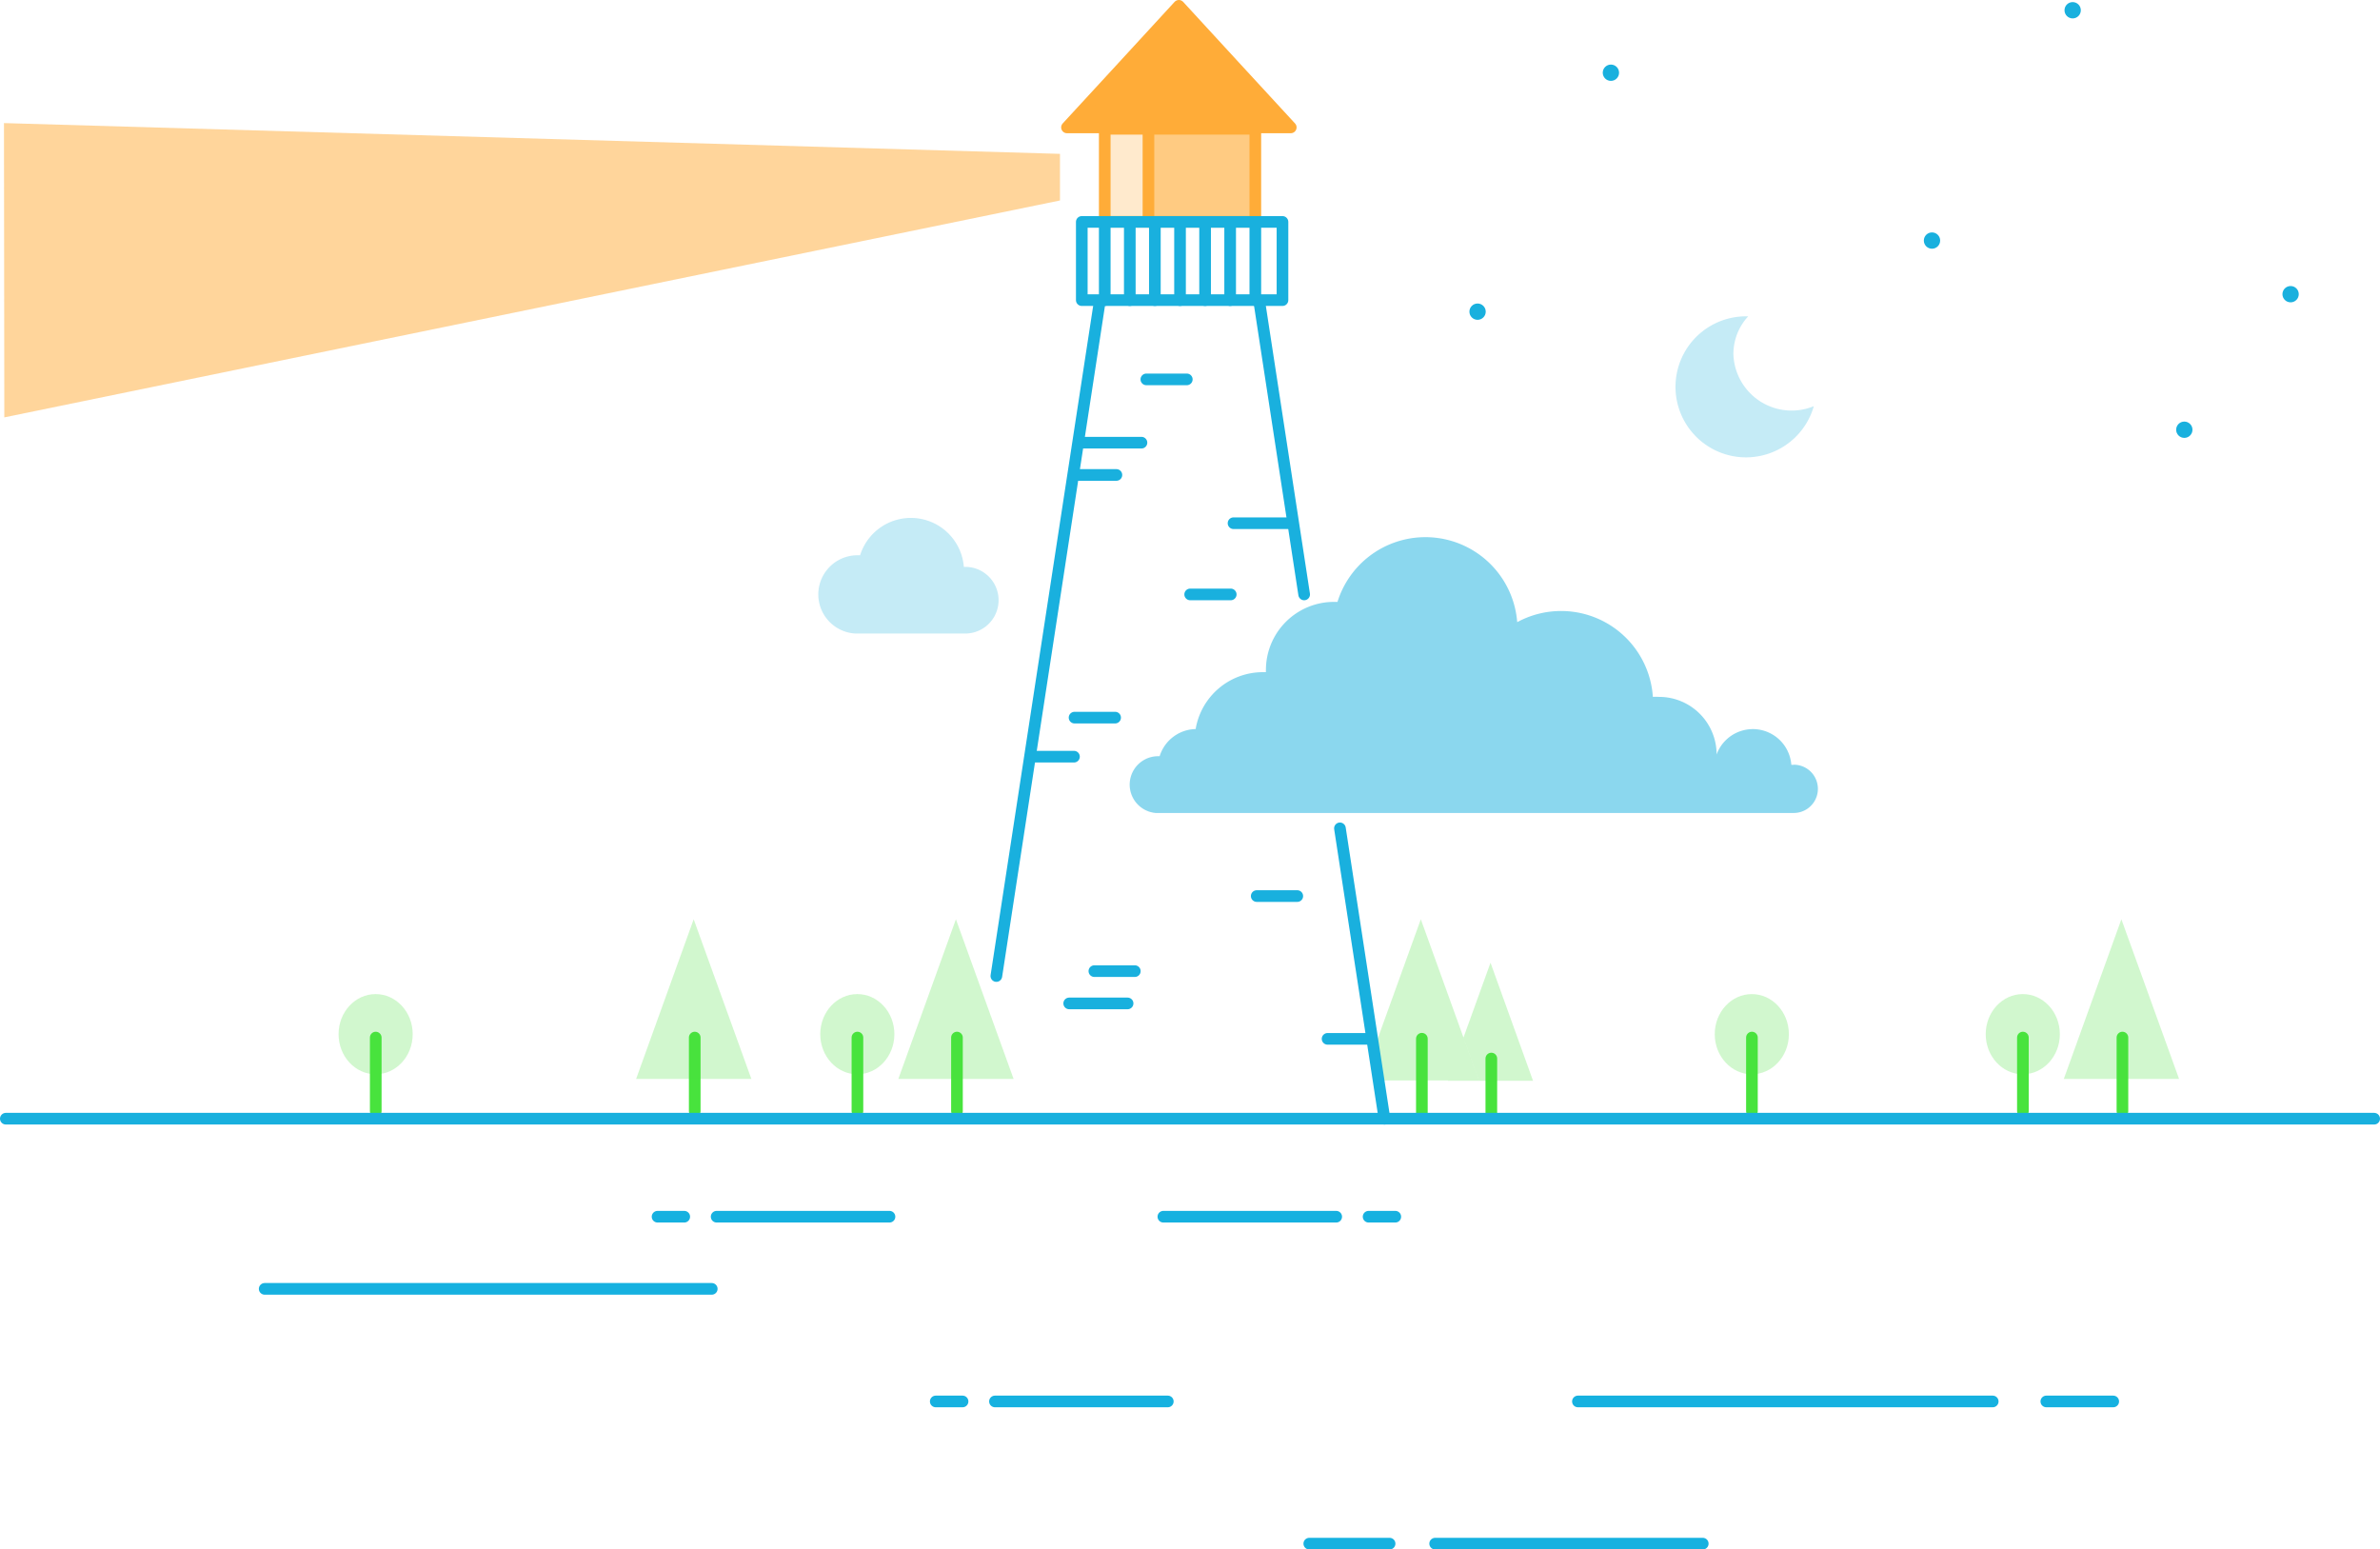 <?xml version="1.0" encoding="UTF-8"?>
<svg xmlns="http://www.w3.org/2000/svg" viewBox="0 0 204.21 132.94">
   <defs>
      <style type="text/css">.cls-1,.cls-6,.cls-7,.cls-8{fill:none;}.cls-1{stroke:#48e33d;}.cls-1,.cls-13,.cls-6,.cls-7,.cls-8{stroke-linecap:round;stroke-linejoin:round;}.cls-2,.cls-5{fill:#48e33d;}.cls-2{fill-rule:evenodd;}.cls-2,.cls-3,.cls-5,.cls-9{opacity:0.25;}.cls-12,.cls-13,.cls-3,.cls-4{fill:#ffac38;}.cls-11,.cls-14,.cls-4{opacity:0.5;}.cls-13,.cls-6{stroke:#ffac38;}.cls-7{stroke:#19b0de;}.cls-8{stroke:#16b1e0;}.cls-10,.cls-14,.cls-9{fill:#19b0de;}</style>
   </defs>
   <title>emptyNotificationsFilter</title>
   <g id="emptyNotificationsFilter" data-name="Layer 2">
      <g id="working_files" data-name="working files">
         <line class="cls-1" x1="122" y1="89.12" x2="122" y2="95.48" />
         <polyline class="cls-2" points="118.59 92.7 126.9 92.7 121.91 78.87 117.98 89.75" />
         <line class="cls-1" x1="127.96" y1="90.82" x2="127.96" y2="95.48" />
         <polygon class="cls-2" points="127.89 82.6 125.57 89.02 126.9 92.7 124.25 92.7 124.23 92.73 131.54 92.73 127.89 82.6" />
         <rect class="cls-3" x="94.79" y="11.05" width="12.92" height="7.98" />
         <rect class="cls-4" x="98.54" y="11.05" width="9.16" height="7.98" />
         <ellipse class="cls-5" cx="32.23" cy="88.73" rx="3.18" ry="3.44" />
         <line class="cls-1" x1="32.24" y1="89.02" x2="32.24" y2="95.33" />
         <ellipse class="cls-5" cx="150.31" cy="88.73" rx="3.18" ry="3.44" />
         <line class="cls-1" x1="150.32" y1="89.02" x2="150.32" y2="95.33" />
         <ellipse class="cls-5" cx="73.56" cy="88.73" rx="3.18" ry="3.44" />
         <line class="cls-1" x1="82.11" y1="89.02" x2="82.11" y2="95.33" />
         <polygon class="cls-2" points="82.02 78.87 77.08 92.57 86.97 92.57 82.02 78.87" />
         <line class="cls-1" x1="59.61" y1="89.02" x2="59.61" y2="95.33" />
         <polygon class="cls-2" points="59.52 78.87 54.58 92.57 64.47 92.57 59.52 78.87" />
         <line class="cls-1" x1="73.57" y1="89.02" x2="73.57" y2="95.33" />
         <ellipse class="cls-5" cx="173.56" cy="88.73" rx="3.18" ry="3.44" />
         <line class="cls-1" x1="182.11" y1="89.02" x2="182.11" y2="95.33" />
         <polygon class="cls-2" points="182.02 78.87 177.08 92.57 186.97 92.57 182.02 78.87" />
         <line class="cls-1" x1="173.57" y1="89.02" x2="173.57" y2="95.33" />
         <rect class="cls-6" x="94.79" y="11.05" width="12.92" height="7.98" />
         <line class="cls-6" x1="98.54" y1="19.03" x2="98.54" y2="11.05" />
         <line class="cls-7" x1="85.49" y1="83.74" x2="94.34" y2="26" />
         <line class="cls-7" x1="111.9" y1="51" x2="108.07" y2="26" />
         <line class="cls-7" x1="118.79" y1="95.98" x2="114.97" y2="71.07" />
         <rect class="cls-7" x="92.82" y="19.04" width="17.22" height="6.71" />
         <line class="cls-7" x1="0.5" y1="95.98" x2="203.71" y2="95.98" />
         <line class="cls-8" x1="123.14" y1="132.44" x2="146.1" y2="132.44" />
         <line class="cls-8" x1="112.34" y1="132.44" x2="119.23" y2="132.44" />
         <line class="cls-8" x1="135.39" y1="120.24" x2="170.98" y2="120.24" />
         <line class="cls-8" x1="175.58" y1="120.24" x2="181.32" y2="120.24" />
         <line class="cls-8" x1="22.71" y1="110.58" x2="61.07" y2="110.58" />
         <line class="cls-8" x1="61.49" y1="104.39" x2="76.32" y2="104.39" />
         <line class="cls-8" x1="56.42" y1="104.39" x2="58.71" y2="104.39" />
         <line class="cls-8" x1="85.37" y1="120.24" x2="100.2" y2="120.24" />
         <line class="cls-8" x1="80.29" y1="120.24" x2="82.59" y2="120.24" />
         <line class="cls-8" x1="114.65" y1="104.39" x2="99.82" y2="104.39" />
         <line class="cls-8" x1="119.72" y1="104.39" x2="117.43" y2="104.39" />
         <line class="cls-7" x1="94.79" y1="19.15" x2="94.79" y2="25.75" />
         <line class="cls-7" x1="96.94" y1="19.15" x2="96.94" y2="25.75" />
         <line class="cls-7" x1="99.09" y1="19.15" x2="99.09" y2="25.75" />
         <line class="cls-7" x1="101.25" y1="19.15" x2="101.25" y2="25.75" />
         <line class="cls-7" x1="103.4" y1="19.15" x2="103.4" y2="25.75" />
         <line class="cls-7" x1="105.55" y1="19.15" x2="105.55" y2="25.75" />
         <line class="cls-7" x1="107.71" y1="19.15" x2="107.71" y2="25.75" />
         <path class="cls-9" d="M149.8,27.14H150a4.76,4.76,0,0,0-1.27,3.24,5,5,0,0,0,6.9,4.47,6.05,6.05,0,1,1-5.79-7.71Z" />
         <circle class="cls-10" cx="187.42" cy="36.87" r="0.7" />
         <circle class="cls-10" cx="165.77" cy="20.64" r="0.7" />
         <circle class="cls-10" cx="196.54" cy="25.24" r="0.7" />
         <circle class="cls-10" cx="126.78" cy="26.74" r="0.7" />
         <circle class="cls-10" cx="177.84" cy="0.88" r="0.7" />
         <circle class="cls-10" cx="138.22" cy="6.24" r="0.7" />
         <g class="cls-11">
            <polygon class="cls-12" points="0.34 10.56 90.95 13.2 90.95 17.2 0.37 35.81 0.34 10.56" />
         </g>
         <polygon class="cls-13" points="101.15 0.5 105.95 5.72 110.75 10.93 101.15 10.93 91.55 10.93 96.35 5.72 101.15 0.5" />
         <path id="cloud" class="cls-9" d="M83,48.64l-.3,0a4.56,4.56,0,0,0-8.9-1h-.17a3.36,3.36,0,0,0-.31,6.71h0l.3,0,.3,0h8.78l.29,0a2.86,2.86,0,0,0,0-5.71Z" />
         <line class="cls-7" x1="97.94" y1="37.98" x2="92.94" y2="37.98" />
         <line class="cls-7" x1="110.84" y1="44.89" x2="105.84" y2="44.89" />
         <line class="cls-7" x1="95.79" y1="40.75" x2="92.31" y2="40.75" />
         <line class="cls-7" x1="105.6" y1="51" x2="102.12" y2="51" />
         <line class="cls-7" x1="92.15" y1="64.92" x2="88.68" y2="64.92" />
         <line class="cls-7" x1="95.68" y1="61.57" x2="92.2" y2="61.57" />
         <line class="cls-7" x1="101.83" y1="32.55" x2="98.36" y2="32.55" />
         <line class="cls-7" x1="91.74" y1="86.09" x2="96.75" y2="86.09" />
         <line class="cls-7" x1="93.9" y1="83.32" x2="97.37" y2="83.32" />
         <line class="cls-7" x1="107.83" y1="76.88" x2="111.31" y2="76.88" />
         <line class="cls-7" x1="113.91" y1="89.13" x2="117.39" y2="89.13" />
         <path class="cls-14" d="M153.92,65.62h-.22a3.31,3.31,0,0,0-6.41-.89,4.94,4.94,0,0,0-4.94-4.94,4.71,4.71,0,0,0-.53,0,7.89,7.89,0,0,0-11.64-6.41,7.9,7.9,0,0,0-15.42-1.74l-.31,0a5.84,5.84,0,0,0-5.83,5.84,1.21,1.21,0,0,0,0,.19l-.28,0a5.85,5.85,0,0,0-5.75,4.88,3.31,3.31,0,0,0-3.09,2.33h-.12a2.44,2.44,0,0,0-.23,4.87h54.76a2.07,2.07,0,1,0,0-4.14Z" />
      </g>
   </g>
</svg>


